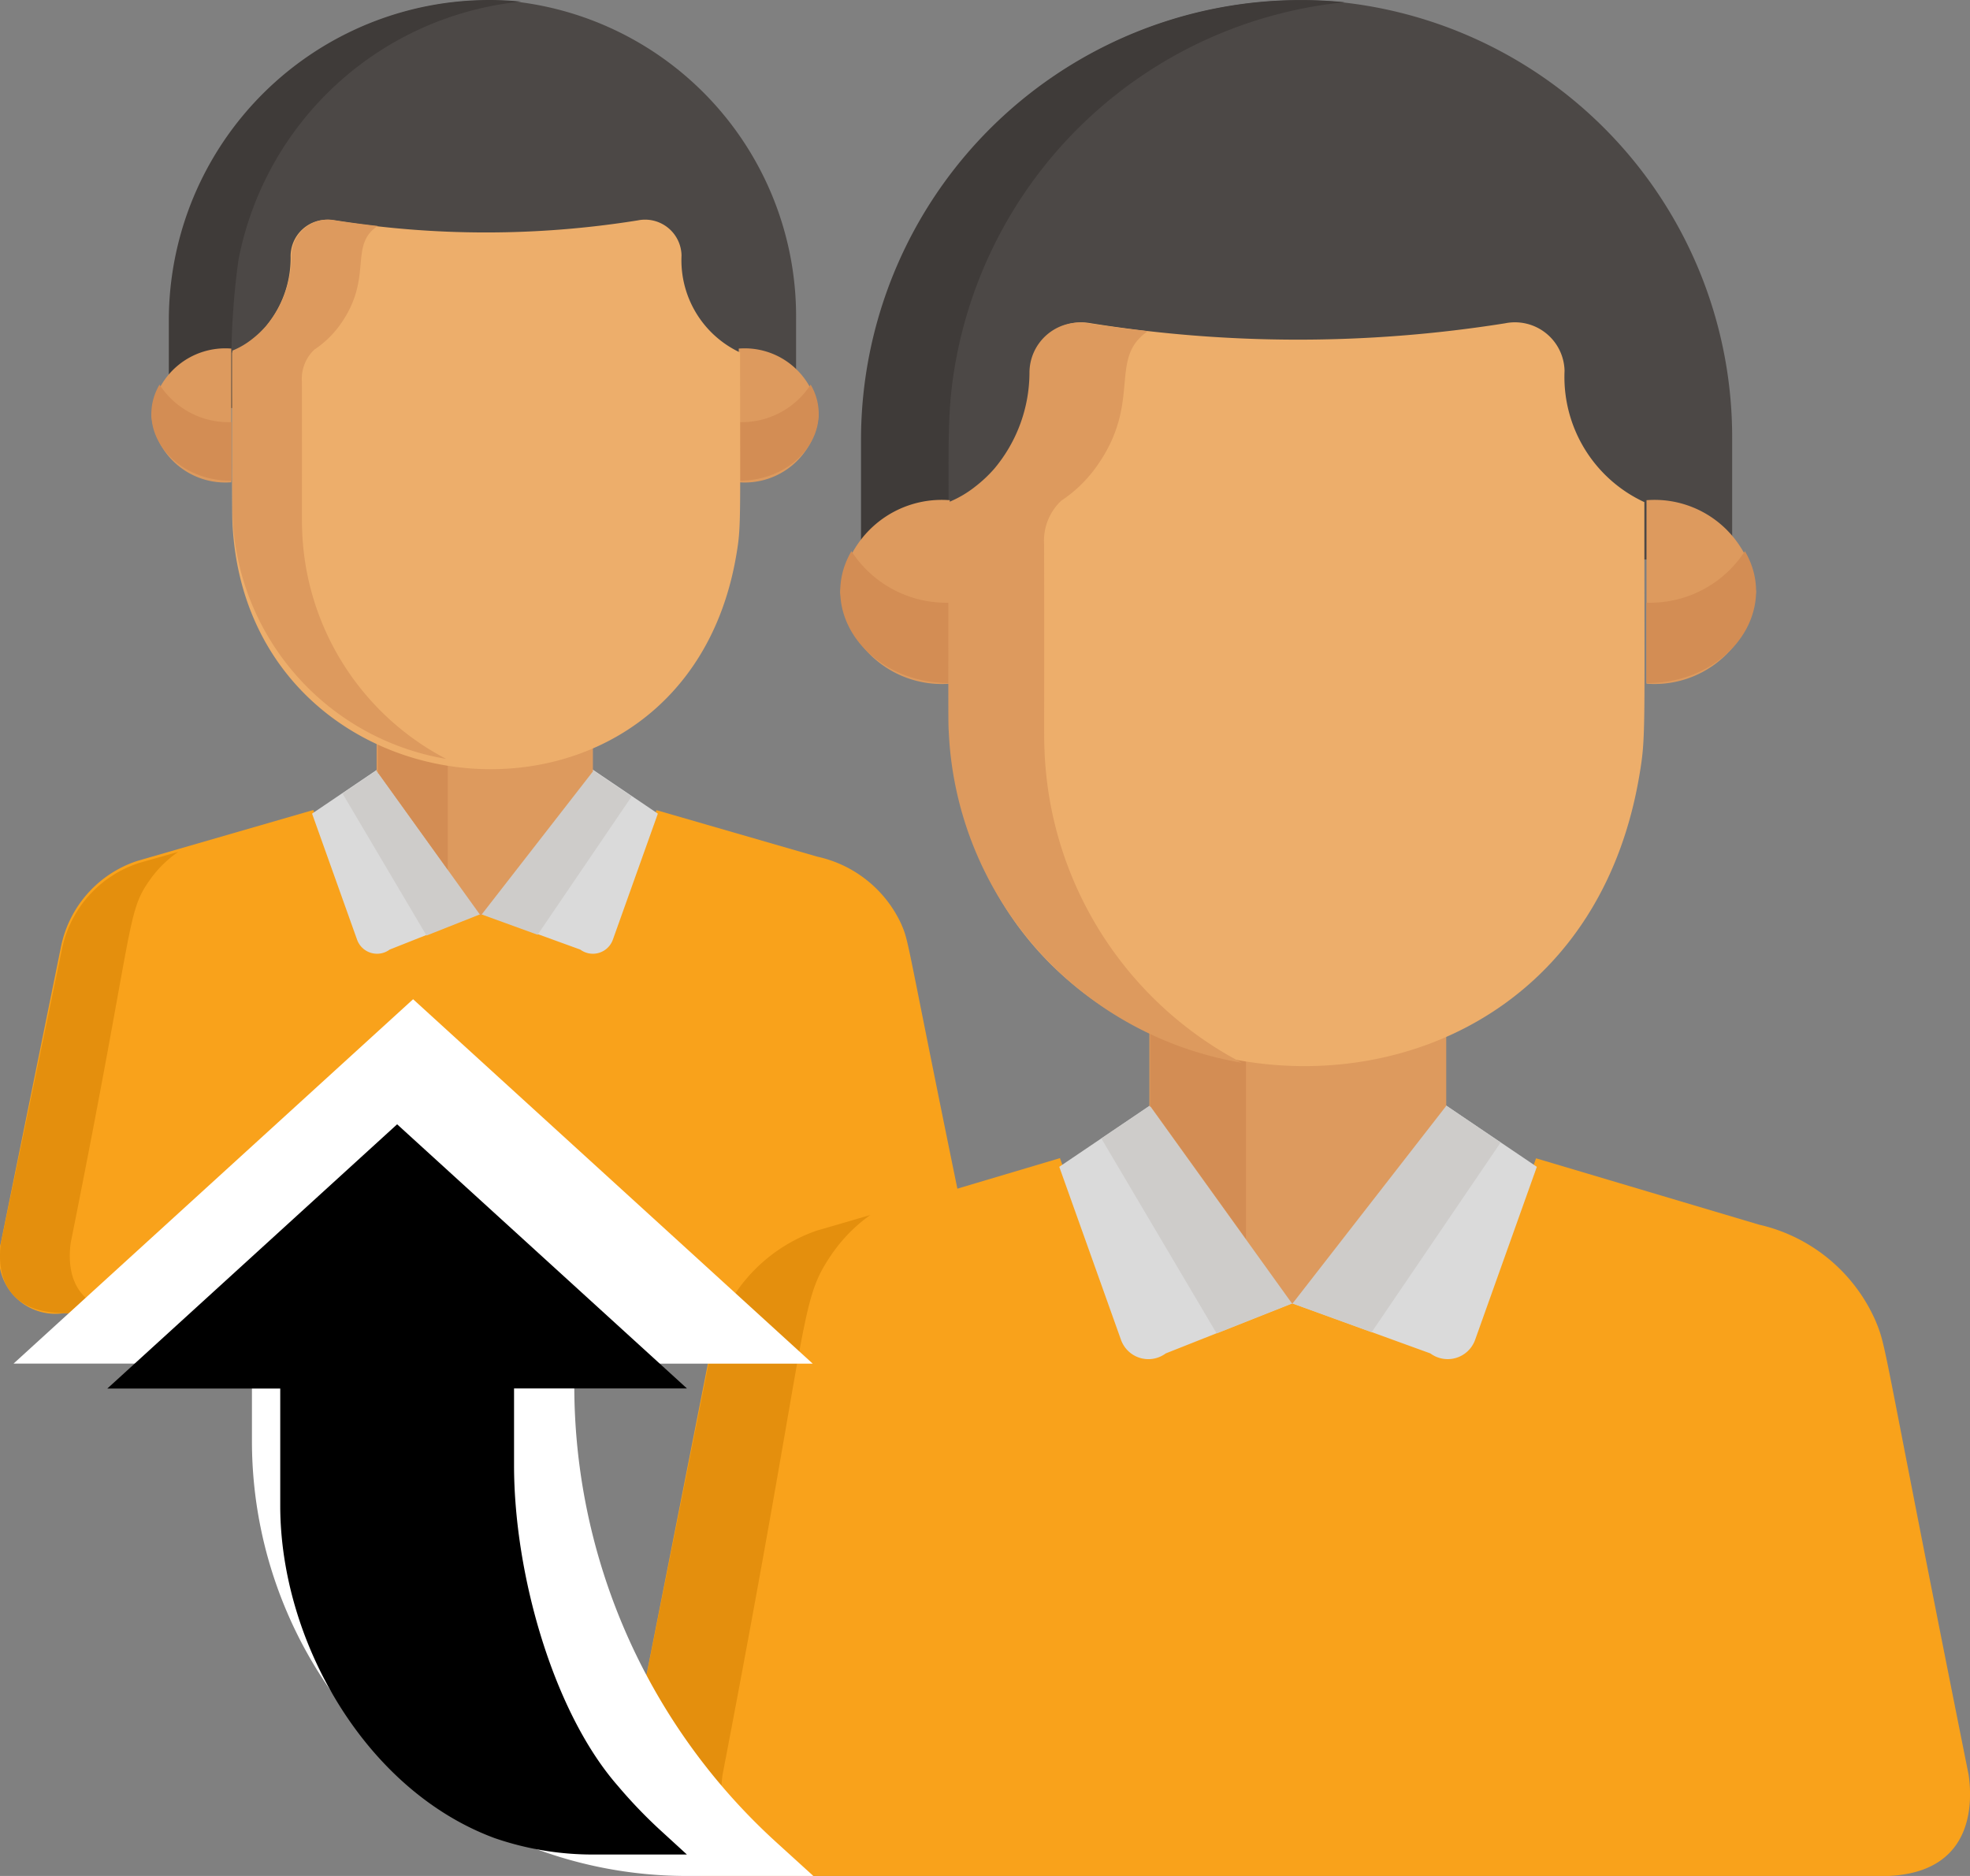 <svg xmlns="http://www.w3.org/2000/svg" width="63" height="60" viewBox="0 0 63 60">
  <rect x="0" y="0" width="63" height="60" fill="#808080" stroke="none"/>
  <g id="الصلاحيات" transform="translate(-878 -138)">
    <g id="man" transform="translate(799.094 130.5)">
      <path id="Path_2211" data-name="Path 2211" d="M109.874,330.792c-2.033-9.866-1.872-9.536-2.148-10.179a3.863,3.863,0,0,0-2.684-2.151L99.9,316.975h0l-1.411,3.877a.671.671,0,0,1-1.023.3l-3.187-1.135h0v0l-2.919,1.135a.671.671,0,0,1-1.023-.3l-1.411-3.877.012-.008-5.169,1.495h0l-.493.143a3.658,3.658,0,0,0-2.425,2.765l-1.914,9.422a1.807,1.807,0,0,0,2.012,2.271h26.912A1.807,1.807,0,0,0,109.874,330.792Z" transform="translate(0 -283.563)" fill="#f9a21b"/>
      <path id="Path_2212" data-name="Path 2212" d="M81.17,344.4c2.068-10.311,1.759-10.511,2.537-11.606a3.587,3.587,0,0,1,.9-.884l-.747.211h0l-.5.142a3.672,3.672,0,0,0-2.472,2.754L78.939,344.4c-.1.667-.109,2.262,2.051,2.262h2.231C81.061,346.664,81.072,345.07,81.17,344.4Z" transform="translate(0 -297.164)" fill="#e48f0d"/>
      <path id="Path_2213" data-name="Path 2213" d="M258.115,300.836l-3.589,4.616,3.249,1.18a.678.678,0,0,0,1.042-.317l1.439-4.031Z" transform="translate(-160.312 -268.761)" fill="#dadada"/>
      <path id="Path_2214" data-name="Path 2214" d="M259.406,301.709l-1.291-.873-3.589,4.616,1.873.68Z" transform="translate(-160.3 -268.735)" fill="#ceccca"/>
      <path id="Path_2215" data-name="Path 2215" d="M195.515,300.836l3.317,4.616-2.976,1.18a.678.678,0,0,1-1.042-.317l-1.439-4.031Z" transform="translate(-104.489 -268.761)" fill="#dadada"/>
      <path id="Path_2216" data-name="Path 2216" d="M207.123,306.159l1.784-.707-3.317-4.616-1.153.78Z" transform="translate(-114.577 -268.737)" fill="#ceccca"/>
      <path id="Path_2217" data-name="Path 2217" d="M152.084,7.546a10.071,10.071,0,0,0-10.823,10.207v2.794h19.893V17.753A10.133,10.133,0,0,0,152.084,7.546Z" transform="translate(-56.79 -0.005)" fill="#4c4846"/>
      <path id="Path_2218" data-name="Path 2218" d="M143.485,15.819a10.253,10.253,0,0,1,9.043-8.268,10.25,10.25,0,0,0-11.269,10.2v2.794H143.3A24.2,24.2,0,0,1,143.485,15.819Z" transform="translate(-56.954 0)" fill="#3f3b39"/>
      <g id="Group_7942" data-name="Group 7942" transform="translate(83.749 18.649)">
        <path id="Path_2219" data-name="Path 2219" d="M349.571,142.362a2.373,2.373,0,0,1-2.553,2.138v-4.276A2.373,2.373,0,0,1,349.571,142.362Z" transform="translate(-328.236 -140.224)" fill="#dd9a5e"/>
        <path id="Path_2220" data-name="Path 2220" d="M136.546,142.362A2.373,2.373,0,0,0,139.1,144.5v-4.276A2.373,2.373,0,0,0,136.546,142.362Z" transform="translate(-136.546 -140.224)" fill="#dd9a5e"/>
      </g>
      <g id="Group_7943" data-name="Group 7943" transform="translate(83.747 19.801)">
        <path id="Path_2221" data-name="Path 2221" d="M347.018,154.88v1.874c1.9,0,3.114-1.672,2.3-3.075A2.634,2.634,0,0,1,347.018,154.88Z" transform="translate(-328.234 -153.679)" fill="#d38d54"/>
        <path id="Path_2222" data-name="Path 2222" d="M136.783,153.679c-.821,1.407.4,3.075,2.3,3.075V154.88A2.634,2.634,0,0,1,136.783,153.679Z" transform="translate(-136.523 -153.679)" fill="#d38d54"/>
      </g>
      <path id="Path_2223" data-name="Path 2223" d="M220.519,283.47l3.589-4.616h0V276.7l-.024.011h0V276.7a8.151,8.151,0,0,1-6.87,0v.011h0l-.024-.011v2.164l.015-.01,3.317,4.616Z" transform="translate(-126.241 -246.68)" fill="#dd9a5e"/>
      <path id="Path_2224" data-name="Path 2224" d="M219.419,277.365a8.166,8.166,0,0,1-2.206-.665v.011h0l-.024-.011v2.164l.015-.01,2.216,3.084v-4.574Z" transform="translate(-126.194 -246.621)" fill="#d38d54"/>
      <path id="Path_2225" data-name="Path 2225" d="M178.522,94.846a1.166,1.166,0,0,0-1.4-1.123,30.694,30.694,0,0,1-9.759-.009,1.168,1.168,0,0,0-1.342,1.184,3.442,3.442,0,0,1-1.245,2.675,2.494,2.494,0,0,1-.626.375c0,5.465,0,5.134.011,5.465.474,9.652,14.439,10.914,16.114,1.007.155-.917.12-1,.12-6.472A3.257,3.257,0,0,1,178.522,94.846Z" transform="translate(-77.821 -79.174)" fill="#edae6b"/>
      <path id="Path_2226" data-name="Path 2226" d="M166.389,103.627c-.015-.38,0-.6-.008-4.752a1.286,1.286,0,0,1,.4-1.022,3.142,3.142,0,0,0,.84-.819c1.055-1.5.248-2.5,1.182-3.136-.433-.048-.914-.111-1.4-.187a1.171,1.171,0,0,0-1.355,1.167,3.5,3.5,0,0,1-.815,2.221,3.11,3.11,0,0,1-.442.417,2.534,2.534,0,0,1-.633.37c0,5.461,0,5.069.012,5.389a8.2,8.2,0,0,0,6.825,7.669A8.577,8.577,0,0,1,166.389,103.627Z" transform="translate(-77.821 -79.172)" fill="#dd9a5e"/>
    </g>
    <g id="man-2" data-name="man" transform="translate(819.094 130.5)">
      <path id="Path_2211-2" data-name="Path 2211" d="M121.862,336.7c-2.819-14.079-2.6-13.608-2.979-14.526a5.37,5.37,0,0,0-3.723-3.069l-7.132-2.122h0l-1.958,5.533a.919.919,0,0,1-1.418.435l-4.421-1.619h0v0l-4.049,1.619a.919.919,0,0,1-1.419-.435l-1.958-5.533.016-.011-7.17,2.133h0l-.684.2a5.174,5.174,0,0,0-3.364,3.946L78.951,336.7c-.134.956-.148,3.241,2.791,3.241h37.329C122.011,339.936,122,337.651,121.862,336.7Z" transform="translate(0 -272.436)" fill="#f9a21b"/>
      <path id="Path_2212-2" data-name="Path 2212" d="M82.014,349.81c2.838-14.775,2.415-15.062,3.482-16.631a5.029,5.029,0,0,1,1.241-1.267l-1.026.3h0l-.69.2a5.188,5.188,0,0,0-3.393,3.946L78.951,349.81c-.135.956-.15,3.241,2.815,3.241h3.063C81.864,353.051,81.878,350.766,82.014,349.81Z" transform="translate(0 -285.551)" fill="#e48f0d"/>
      <path id="Path_2213-2" data-name="Path 2213" d="M259.452,300.836l-4.926,6.335,4.459,1.619a.931.931,0,0,0,1.431-.435l1.974-5.533Z" transform="translate(-154.336 -258.003)" fill="#dadada"/>
      <path id="Path_2214-2" data-name="Path 2214" d="M261.224,302.034l-1.771-1.2-4.926,6.335,2.571.934Z" transform="translate(-154.328 -257.993)" fill="#ceccca"/>
      <path id="Path_2215-2" data-name="Path 2215" d="M196.313,300.836l4.552,6.335-4.085,1.619a.93.93,0,0,1-1.431-.435l-1.974-5.533Z" transform="translate(-100.594 -258.003)" fill="#dadada"/>
      <path id="Path_2216-2" data-name="Path 2216" d="M208.124,308.142l2.448-.971-4.552-6.335-1.583,1.07Z" transform="translate(-110.31 -257.994)" fill="#ceccca"/>
      <path id="Path_2217-2" data-name="Path 2217" d="M156.362,7.561a13.955,13.955,0,0,0-15.1,14.009V25.4h27.755V21.569A13.992,13.992,0,0,0,156.362,7.561Z" transform="translate(-54.717 -0.005)" fill="#4c4846"/>
      <path id="Path_2218-2" data-name="Path 2218" d="M144.314,18.918A14.072,14.072,0,0,1,156.726,7.571,14.068,14.068,0,0,0,141.26,21.564V25.4h2.8C144.075,21.606,143.983,20.66,144.314,18.918Z" transform="translate(-54.819)" fill="#3f3b39"/>
      <g id="Group_7942-2" data-name="Group 7942" transform="translate(85.779 23.498)">
        <path id="Path_2219-2" data-name="Path 2219" d="M350.522,143.158a3.257,3.257,0,0,1-3.5,2.935v-5.869A3.257,3.257,0,0,1,350.522,143.158Z" transform="translate(-321.24 -140.224)" fill="#dd9a5e"/>
        <path id="Path_2220-2" data-name="Path 2220" d="M136.546,143.158a3.258,3.258,0,0,0,3.5,2.935v-5.869A3.257,3.257,0,0,0,136.546,143.158Z" transform="translate(-136.546 -140.224)" fill="#dd9a5e"/>
      </g>
      <g id="Group_7943-2" data-name="Group 7943" transform="translate(85.777 25.128)">
        <path id="Path_2221-2" data-name="Path 2221" d="M347.018,155.327V157.9c2.613,0,4.274-2.3,3.15-4.221A3.615,3.615,0,0,1,347.018,155.327Z" transform="translate(-321.237 -153.679)" fill="#d38d54"/>
        <path id="Path_2222-2" data-name="Path 2222" d="M136.88,153.679c-1.126,1.931.546,4.221,3.15,4.221v-2.573A3.615,3.615,0,0,1,136.88,153.679Z" transform="translate(-136.523 -153.679)" fill="#d38d54"/>
      </g>
      <path id="Path_2223-2" data-name="Path 2223" d="M221.76,285.991l4.926-6.335h0V276.7l-.033.015h0V276.7a11.188,11.188,0,0,1-9.428,0v.015h0l-.033-.015v2.97l.021-.014,4.552,6.335Z" transform="translate(-121.53 -236.786)" fill="#dd9a5e"/>
      <path id="Path_2224-2" data-name="Path 2224" d="M220.251,277.612a11.206,11.206,0,0,1-3.027-.912v.015h0l-.033-.015v2.97l.021-.014,3.042,4.233v-6.277Z" transform="translate(-121.502 -236.765)" fill="#d38d54"/>
      <path id="Path_2225-2" data-name="Path 2225" d="M183.743,95.251a1.587,1.587,0,0,0-1.906-1.52,42.148,42.148,0,0,1-13.305-.012,1.589,1.589,0,0,0-1.83,1.6,4.645,4.645,0,0,1-1.7,3.621,3.407,3.407,0,0,1-.854.507c0,7.4-.007,6.949.016,7.4.646,13.062,19.686,14.771,21.968,1.363.212-1.241.163-1.358.163-8.76A4.411,4.411,0,0,1,183.743,95.251Z" transform="translate(-74.803 -75.89)" fill="#edae6b"/>
      <path id="Path_2226-2" data-name="Path 2226" d="M167.224,107.326c-.021-.522,0-.819-.011-6.522a1.766,1.766,0,0,1,.545-1.4,4.312,4.312,0,0,0,1.152-1.124c1.448-2.056.341-3.429,1.622-4.3-.594-.066-1.254-.152-1.927-.257a1.607,1.607,0,0,0-1.86,1.6,4.8,4.8,0,0,1-1.119,3.048,4.269,4.269,0,0,1-.607.573,3.478,3.478,0,0,1-.868.507c0,7.495-.007,6.957.016,7.4a11.251,11.251,0,0,0,9.368,10.526A11.772,11.772,0,0,1,167.224,107.326Z" transform="translate(-74.917 -75.887)" fill="#dd9a5e"/>
    </g>
    <g id="share" transform="translate(855.911 198) rotate(-90)">
      <path id="Path_2240" data-name="Path 2240" d="M28.041,35.3,16.387,22.522v7.624H13.91A13.91,13.91,0,0,0,0,44.056V48.1L1.1,46.89a19.747,19.747,0,0,1,14.586-6.435h.7v7.624Z" fill="#fff"/>
    </g>
    <path id="Path_2240-2" data-name="Path 2240" d="M20.336,31.789l-8.451-9.267v5.529H8.138c-4.34,0-9.109,2.728-10.634,6.861a9.627,9.627,0,0,0-.523,3.214v2.93l.8-.874a15.581,15.581,0,0,1,1.4-1.338c2.355-2.061,6.766-3.316,10.248-3.316h2.459v5.529Z" transform="translate(858.911 194.295) rotate(-90)"/>
  </g>
</svg>

